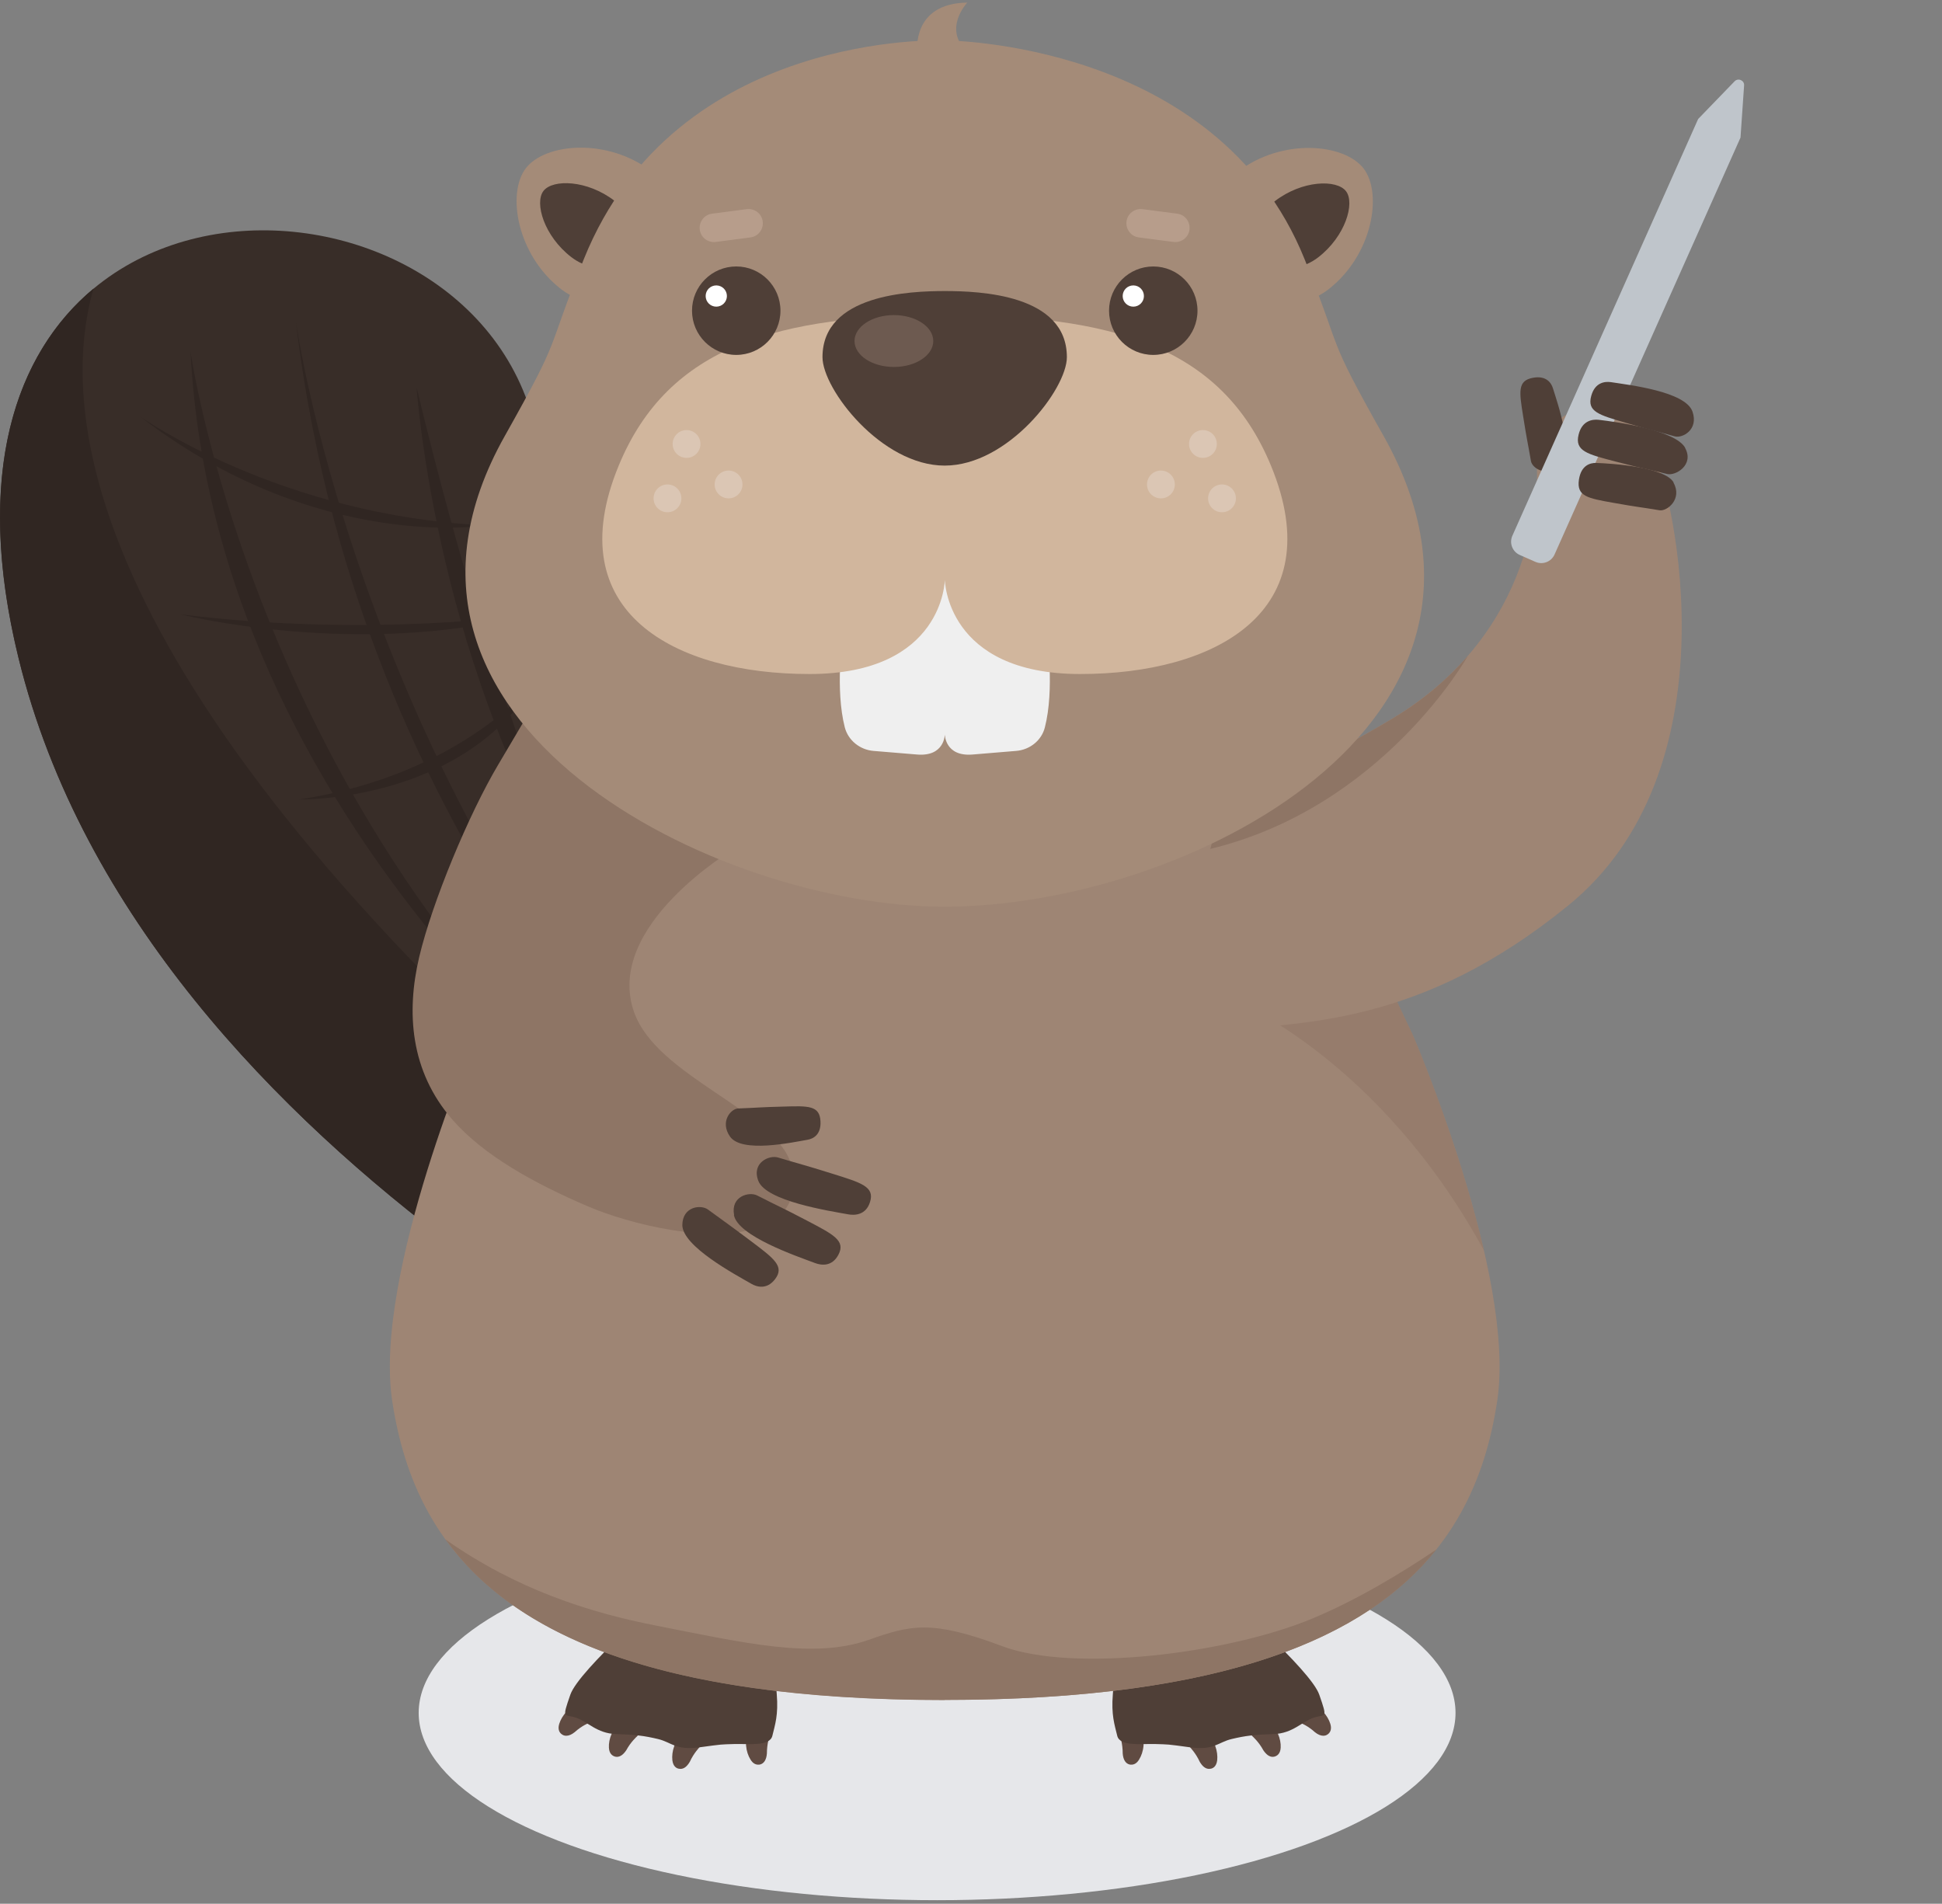 <svg width="152" height="149" viewBox="0 0 152 149" fill="none" xmlns="http://www.w3.org/2000/svg">
    <rect x="0" y="0" width="152" height="149" fill="#808080" stroke="none"/>
    <ellipse cx="40.577" cy="14.66" rx="40.577" ry="14.66" transform="matrix(1 0 -5.73741e-07 -1 32.77 148.723)" fill="#E6E7EA"/>
    <g clip-path="url(#clip0_0_1)">
        <path d="M101.863 133.516C101.985 133.321 102.218 133.223 102.438 133.284C103.331 133.529 103.93 134.287 104.126 134.923C104.272 135.4 104.065 135.644 103.918 135.742C103.82 135.816 103.71 135.852 103.575 135.852C103.38 135.852 103.159 135.767 102.915 135.571C102.365 135.07 101.79 134.837 101.765 134.837C101.618 134.776 101.508 134.666 101.46 134.519C101.411 134.372 101.423 134.213 101.508 134.079L101.851 133.516H101.863Z" fill="#604B42"/>
        <path d="M98.576 134.703C98.76 134.556 99.016 134.556 99.2 134.679C99.958 135.217 100.276 136.122 100.239 136.782C100.215 137.284 99.934 137.43 99.775 137.479C99.726 137.492 99.665 137.504 99.616 137.504C99.359 137.504 99.114 137.333 98.882 136.99C98.527 136.33 98.05 135.914 98.05 135.914C97.94 135.816 97.867 135.669 97.867 135.51C97.867 135.351 97.94 135.217 98.062 135.119L98.576 134.703Z" fill="#604B42"/>
        <path d="M93.74 135.596C93.936 135.461 94.18 135.473 94.364 135.608C95.098 136.183 95.342 137.112 95.269 137.773C95.208 138.274 94.926 138.409 94.755 138.433C94.718 138.433 94.669 138.445 94.633 138.445C94.364 138.445 94.119 138.262 93.899 137.883C93.593 137.21 93.153 136.77 93.141 136.745C93.031 136.635 92.97 136.489 92.982 136.33C92.994 136.171 93.08 136.036 93.202 135.95L93.74 135.571V135.596Z" fill="#604B42"/>
        <path d="M87.703 135.449C87.776 135.315 87.911 135.229 88.07 135.192L88.718 135.082C88.938 135.045 89.171 135.156 89.269 135.363C89.684 136.195 89.513 137.149 89.158 137.712C88.963 138.042 88.73 138.115 88.559 138.115C88.51 138.115 88.461 138.115 88.412 138.103C88.107 138.03 87.911 137.736 87.874 137.235C87.874 136.489 87.679 135.902 87.666 135.889C87.617 135.743 87.63 135.584 87.703 135.449Z" fill="#604B42"/>
        <path d="M95.712 124.747C95.712 124.747 102.573 130.667 103.258 132.636C103.943 134.605 103.735 134.14 102.83 134.434C101.925 134.727 101.179 135.681 99.687 135.718C98.195 135.767 97.473 135.852 96.397 136.109C95.321 136.366 95.027 137.014 93.144 136.757C91.261 136.501 91.517 136.537 90.441 136.501C89.365 136.464 87.653 136.721 87.445 135.852C87.237 134.984 86.968 134.226 87.102 132.599C87.237 130.973 87.274 130.239 86.846 128.27C86.418 126.301 85.133 124.76 87.922 124.197C90.71 123.635 94.184 123.39 95.725 124.76L95.712 124.747Z" fill="#4F3F37"/>
        <path d="M46.033 133.517C45.91 133.321 45.678 133.223 45.458 133.284C44.565 133.529 43.966 134.287 43.77 134.923C43.623 135.4 43.831 135.645 43.978 135.742C44.076 135.816 44.186 135.853 44.32 135.853C44.516 135.853 44.736 135.767 44.981 135.571C45.531 135.07 46.106 134.837 46.13 134.837C46.277 134.776 46.387 134.666 46.436 134.519C46.485 134.373 46.473 134.214 46.387 134.079L46.045 133.517H46.033Z" fill="#604B42"/>
        <path d="M49.322 134.703C49.139 134.557 48.882 134.557 48.698 134.679C47.94 135.217 47.622 136.122 47.659 136.783C47.683 137.284 47.964 137.431 48.123 137.48C48.172 137.492 48.233 137.504 48.282 137.504C48.539 137.504 48.784 137.333 49.016 136.99C49.371 136.33 49.848 135.914 49.848 135.914C49.958 135.816 50.031 135.67 50.031 135.511C50.031 135.352 49.958 135.217 49.836 135.119L49.322 134.703Z" fill="#604B42"/>
        <path d="M54.154 135.596C53.959 135.461 53.714 135.474 53.531 135.608C52.797 136.183 52.552 137.112 52.626 137.773C52.687 138.274 52.968 138.409 53.139 138.433C53.176 138.433 53.225 138.446 53.261 138.446C53.531 138.446 53.775 138.262 53.995 137.883C54.301 137.21 54.741 136.77 54.754 136.746C54.864 136.636 54.925 136.489 54.913 136.33C54.9 136.171 54.815 136.036 54.692 135.951L54.154 135.572V135.596Z" fill="#604B42"/>
        <path d="M60.196 135.449C60.122 135.315 59.988 135.229 59.829 135.192L59.181 135.082C58.96 135.046 58.728 135.156 58.63 135.364C58.214 136.195 58.386 137.149 58.74 137.712C58.936 138.042 59.168 138.115 59.34 138.115C59.389 138.115 59.437 138.115 59.486 138.103C59.792 138.03 59.988 137.736 60.025 137.235C60.025 136.489 60.22 135.902 60.232 135.89C60.281 135.743 60.269 135.584 60.196 135.449Z" fill="#604B42"/>
        <path d="M52.187 124.747C52.187 124.747 45.326 130.667 44.641 132.636C43.956 134.605 44.164 134.14 45.069 134.434C45.974 134.727 46.72 135.681 48.212 135.718C49.704 135.767 50.425 135.852 51.502 136.109C52.578 136.366 52.871 137.014 54.755 136.757C56.638 136.501 56.382 136.537 57.458 136.501C58.534 136.464 60.246 136.721 60.454 135.852C60.662 134.984 60.931 134.226 60.797 132.599C60.662 130.973 60.625 130.239 61.053 128.27C61.481 126.301 62.766 124.76 59.977 124.197C57.189 123.635 53.715 123.39 52.174 124.76L52.187 124.747Z" fill="#4F3F37"/>
        <path d="M62.973 113.852C62.973 113.852 11.35 91.887 1.456 51.528C-8.45 11.169 35.211 10.472 41.631 32.51C48.052 54.549 51.966 79.963 66.874 97.55C81.782 115.136 62.973 113.84 62.973 113.84V113.852Z" fill="#382D28"/>
        <path d="M1.458 51.526C11.352 91.885 62.975 113.85 62.975 113.85C62.975 113.85 71.83 114.461 72.576 109.166C65.629 104.702 57.215 98.281 46.99 89.268C6.509 53.568 4.516 32.422 7.316 22.59C1.263 27.641 -2.101 37.021 1.458 51.526Z" fill="#302622"/>
        <path d="M14.91 27.497C14.91 27.497 20.512 67.11 53.264 91.729C53.264 91.729 16.916 66.768 14.91 27.497Z" fill="#302622"/>
        <path d="M23.164 25.198C23.164 25.198 28.545 63.76 57.641 93.063C57.641 93.063 28.35 68.945 23.164 25.198Z" fill="#302622"/>
        <path d="M32.609 30.324C32.609 30.324 34.101 52.986 46.014 70.964C46.014 70.964 39.47 58.844 32.609 30.324Z" fill="#302622"/>
        <path d="M10.973 32.606C10.973 32.606 21.943 40.384 38.013 41.118C38.013 41.118 24.866 43.295 10.973 32.606Z" fill="#302622"/>
        <path d="M41.268 48.117C41.268 48.117 29.099 49.94 14.117 48.081C14.117 48.081 27.913 51.566 41.268 48.117Z" fill="#302622"/>
        <path d="M42.024 53.179C42.024 53.179 36.374 60.603 23.41 62.572C23.41 62.572 36.349 62.841 42.024 53.179Z" fill="#302622"/>
        <path d="M35.59 77.068C35.59 77.068 42.781 70.329 44.652 61.841C44.652 61.841 41.35 70.415 35.59 77.068Z" fill="#302622"/>
        <path d="M37.301 81.008C37.301 81.008 29.205 99.757 30.697 109.639C32.532 121.783 40.664 133.047 73.942 133.047C107.232 133.047 115.353 121.771 117.188 109.639C118.68 99.757 110.583 81.008 110.583 81.008L98.855 56.218L52.209 55.019L37.289 81.008H37.301Z" fill="#9E8574"/>
        <path d="M73.954 133.06C51.096 133.06 40.114 127.753 34.867 120.488C40.395 124.377 46.082 126.199 51.329 127.227C58.324 128.597 63.644 129.868 67.974 128.352C71.251 127.202 72.878 126.75 78.442 128.841C84.019 130.932 96.09 129.428 102.695 126.689C106.131 125.258 109.605 123.179 112.43 121.271C106.963 128.12 95.956 133.048 73.942 133.048L73.954 133.06Z" fill="#8E7565"/>
        <path opacity="0.5" d="M96.739 78.365L108.199 75.956L110.584 81.007C110.584 81.007 114.192 89.372 116.148 97.872C108.015 82.951 96.727 78.353 96.727 78.353L96.739 78.365Z" fill="#8E7565"/>
        <path d="M43.669 51.934C43.669 51.934 41.786 55.15 38.997 59.846C36.698 63.711 33.824 70.609 32.809 74.914C31.794 79.219 32.1 83.829 35.402 87.621C37.872 90.458 41.835 92.623 46.017 94.421C49.222 95.79 55.875 97.503 59.764 95.937C62.088 95.008 62.442 92.806 61.916 91.094C60.608 86.911 51.447 84.282 49.638 79.243C47.216 72.468 57.465 66.438 57.465 66.438C57.391 63.968 48.953 58.22 48.953 58.22L43.669 51.946V51.934Z" fill="#8E7565"/>
        <path d="M91.343 63.258C91.343 63.258 97.629 63.062 108.978 56.238C120.328 49.414 120.426 38.333 120.279 36.132C120.022 32.108 126.847 29.711 129.121 34.542C131.396 39.373 135.579 60.445 122.737 70.877C111.229 80.233 102.081 80.135 93.96 80.71L91.331 63.258H91.343Z" fill="#9E8574"/>
        <path d="M122.077 36.441C123.251 35.365 121.918 31.586 121.539 30.363C121.417 29.984 121.038 29.372 119.986 29.568C118.763 29.788 118.91 30.656 119.216 32.577C119.521 34.509 119.546 34.46 119.827 36.087C119.925 36.649 121.038 37.383 122.09 36.429L122.077 36.441Z" fill="#4F3F37"/>
        <path d="M57.443 95.096C57.748 96.747 62.347 98.313 63.814 98.863C64.279 99.034 65.123 99.156 65.624 98.203C66.199 97.102 65.245 96.625 63.142 95.524C61.038 94.424 61.063 94.485 59.265 93.567C58.641 93.249 57.186 93.616 57.455 95.084L57.443 95.096Z" fill="#4F3F37"/>
        <path d="M53.406 95.877C53.406 97.541 57.527 99.742 58.824 100.488C59.227 100.721 60.022 100.965 60.67 100.109C61.416 99.118 60.597 98.507 58.775 97.137C56.953 95.767 56.977 95.816 55.412 94.667C54.873 94.263 53.418 94.41 53.406 95.89V95.877Z" fill="#4F3F37"/>
        <path d="M59.351 92.416C59.95 94.006 64.855 94.765 66.408 95.046C66.897 95.132 67.778 95.107 68.096 94.08C68.475 92.881 67.435 92.576 65.124 91.854C62.812 91.132 62.849 91.181 60.892 90.594C60.207 90.386 58.813 90.998 59.351 92.416Z" fill="#4F3F37"/>
        <path d="M57.138 88.957C58.055 90.266 61.968 89.422 63.228 89.202C63.619 89.129 64.28 88.835 64.219 87.759C64.157 86.524 63.277 86.548 61.332 86.609C59.388 86.658 59.425 86.695 57.773 86.756C57.199 86.78 56.33 87.796 57.138 88.957Z" fill="#4F3F37"/>
        <path d="M94.732 66.438L95.821 62.34C98.817 61.448 103.256 59.687 108.992 56.238C111.438 54.77 113.358 53.095 114.875 51.358C114.875 51.358 108.259 63.16 94.744 66.438H94.732Z" fill="#8E7565"/>
        <path d="M135.764 6.365C136.045 6.072 136.547 6.292 136.51 6.695L136.229 10.768L121.675 43.398C121.418 43.973 120.745 44.229 120.171 43.973L118.948 43.434C118.373 43.178 118.116 42.505 118.373 41.93L132.914 9.313L135.752 6.378L135.764 6.365Z" fill="#BFC5CB"/>
        <path d="M131.898 35.046C131.128 33.676 126.615 33.028 125.123 32.856C124.658 32.807 123.826 32.905 123.557 34.018C123.239 35.303 124.242 35.547 126.443 36.122C128.645 36.697 128.62 36.636 130.492 37.1C131.14 37.259 132.632 36.391 131.886 35.046H131.898Z" fill="#4F3F37"/>
        <path d="M130.994 37.761C130.321 36.563 126.212 36.269 124.891 36.233C124.475 36.233 123.754 36.404 123.583 37.541C123.387 38.85 124.28 38.997 126.261 39.351C128.242 39.706 128.206 39.657 129.893 39.938C130.48 40.036 131.703 39.058 130.982 37.774L130.994 37.761Z" fill="#4F3F37"/>
        <path d="M132.472 32.22C131.934 30.63 127.483 30.128 126.076 29.908C125.636 29.847 124.841 29.908 124.547 30.985C124.205 32.22 125.147 32.477 127.238 33.088C129.329 33.7 129.293 33.651 131.078 34.152C131.69 34.323 132.962 33.626 132.472 32.22Z" fill="#4F3F37"/>
        <path d="M96.859 13.457C93.373 16.148 94.082 22.935 94.082 22.935C94.082 22.935 100.454 25.357 103.952 22.666C107.437 19.976 108.232 15.145 106.728 13.188C105.224 11.231 100.356 10.766 96.859 13.457Z" fill="#A48B78"/>
        <path d="M99.783 15.744C97.643 17.395 97.606 20.929 97.606 20.929C97.606 20.929 101.031 21.797 103.171 20.146C105.311 18.495 106.07 15.89 105.348 14.961C104.626 14.031 101.924 14.093 99.783 15.744Z" fill="#4F3F37"/>
        <path d="M51.028 13.435C54.513 16.126 53.804 22.914 53.804 22.914C53.804 22.914 47.432 25.335 43.934 22.645C40.449 19.954 39.654 15.123 41.158 13.166C42.662 11.21 47.53 10.745 51.028 13.435Z" fill="#A48B78"/>
        <path d="M48.104 15.722C50.245 17.373 50.281 20.908 50.281 20.908C50.281 20.908 46.857 21.776 44.717 20.125C42.576 18.474 41.818 15.869 42.54 14.94C43.261 14.01 45.964 14.071 48.104 15.722Z" fill="#4F3F37"/>
        <path d="M73.902 3.163C73.902 3.163 95.207 3.163 102.105 20.273C105.236 28.039 103.646 25.874 108.305 34.142C120.951 56.645 92.749 70.966 73.902 70.966C56.267 70.966 26.854 56.645 39.499 34.142C44.147 25.874 42.569 28.039 45.7 20.273C52.928 2.307 73.902 3.163 73.902 3.163Z" fill="#A48B78"/>
        <path d="M73.951 57.476C73.951 57.476 73.951 59.237 71.775 59.054L68.374 58.772C67.311 58.687 66.393 57.953 66.124 56.938C65.354 53.941 65.953 49.832 65.953 49.832L71.187 47.643L74.025 43.901L76.287 48.071L81.95 49.832C81.95 49.832 82.549 53.954 81.779 56.938C81.522 57.953 80.605 58.687 79.528 58.772L76.128 59.054C73.951 59.237 73.951 57.476 73.951 57.476Z" fill="#EFEFEF"/>
        <path d="M73.952 24.661C61.013 24.661 52.33 26.985 48.428 36.439C43.683 47.923 52.831 52.754 63.361 52.754C73.891 52.754 73.952 45.367 73.952 45.367C73.952 45.367 74.026 52.754 84.543 52.754C95.061 52.754 104.222 47.923 99.476 36.439C95.575 26.997 86.892 24.661 73.952 24.661Z" fill="#D1B69D"/>
        <path d="M90.865 39.006C90.263 39.006 89.776 38.518 89.776 37.917C89.776 37.316 90.263 36.829 90.865 36.829C91.466 36.829 91.953 37.316 91.953 37.917C91.953 38.518 91.466 39.006 90.865 39.006Z" fill="#DBC6B4"/>
        <path d="M94.154 35.837C93.553 35.837 93.065 35.35 93.065 34.749C93.065 34.148 93.553 33.66 94.154 33.66C94.755 33.66 95.242 34.148 95.242 34.749C95.242 35.35 94.755 35.837 94.154 35.837Z" fill="#DBC6B4"/>
        <path d="M95.646 40.093C95.045 40.093 94.557 39.606 94.557 39.005C94.557 38.404 95.045 37.916 95.646 37.916C96.247 37.916 96.734 38.404 96.734 39.005C96.734 39.606 96.247 40.093 95.646 40.093Z" fill="#DBC6B4"/>
        <path d="M57.025 39.006C56.424 39.006 55.936 38.518 55.936 37.917C55.936 37.316 56.424 36.829 57.025 36.829C57.626 36.829 58.113 37.316 58.113 37.917C58.113 38.518 57.626 39.006 57.025 39.006Z" fill="#DBC6B4"/>
        <path d="M53.736 35.837C53.135 35.837 52.647 35.35 52.647 34.749C52.647 34.148 53.135 33.66 53.736 33.66C54.337 33.66 54.824 34.148 54.824 34.749C54.824 35.35 54.337 35.837 53.736 35.837Z" fill="#DBC6B4"/>
        <path d="M52.244 40.093C51.642 40.093 51.155 39.606 51.155 39.005C51.155 38.404 51.642 37.916 52.244 37.916C52.845 37.916 53.332 38.404 53.332 39.005C53.332 39.606 52.845 40.093 52.244 40.093Z" fill="#DBC6B4"/>
        <path d="M64.376 27.953C64.376 23.037 71.237 22.78 73.965 22.78C76.68 22.78 83.504 23.037 83.504 27.953C83.504 30.46 78.893 36.441 73.94 36.441C68.987 36.441 64.376 30.46 64.376 27.953Z" fill="#4F3F37"/>
        <path d="M69.965 28.721C68.263 28.721 66.883 27.813 66.883 26.691C66.883 25.57 68.263 24.661 69.965 24.661C71.667 24.661 73.047 25.57 73.047 26.691C73.047 27.813 71.667 28.721 69.965 28.721Z" fill="#6D5A50"/>
        <path d="M75.711 0.202C75.711 0.202 73.754 2.245 75.711 4.079H71.797C71.797 4.079 71.308 0.263 75.711 0.202Z" fill="#A48B78"/>
        <path d="M90.266 27.778C88.354 27.778 86.804 26.228 86.804 24.317C86.804 22.405 88.354 20.856 90.266 20.856C92.177 20.856 93.727 22.405 93.727 24.317C93.727 26.228 92.177 27.778 90.266 27.778Z" fill="#4F3F37"/>
        <path d="M88.704 24.001C88.244 24.001 87.872 23.629 87.872 23.17C87.872 22.71 88.244 22.338 88.704 22.338C89.163 22.338 89.535 22.71 89.535 23.17C89.535 23.629 89.163 24.001 88.704 24.001Z" fill="white"/>
        <path d="M57.625 27.778C55.713 27.778 54.164 26.228 54.164 24.317C54.164 22.405 55.713 20.855 57.625 20.855C59.536 20.855 61.086 22.405 61.086 24.317C61.086 26.228 59.536 27.778 57.625 27.778Z" fill="#4F3F37"/>
        <path d="M56.063 24.001C55.604 24.001 55.231 23.629 55.231 23.169C55.231 22.71 55.604 22.338 56.063 22.338C56.522 22.338 56.895 22.71 56.895 23.169C56.895 23.629 56.522 24.001 56.063 24.001Z" fill="white"/>
        <path d="M89.139 18.583L91.854 18.938C92.465 19.011 93.028 18.583 93.101 17.971C93.175 17.36 92.746 16.797 92.135 16.724L89.42 16.369C88.808 16.296 88.246 16.724 88.172 17.335C88.099 17.947 88.527 18.509 89.139 18.583Z" fill="#B79D8B"/>
        <path d="M58.733 18.583L56.018 18.938C55.406 19.011 54.843 18.583 54.77 17.971C54.697 17.36 55.125 16.797 55.736 16.724L58.451 16.369C59.063 16.296 59.626 16.724 59.699 17.335C59.772 17.947 59.344 18.509 58.733 18.583Z" fill="#B79D8B"/>
    </g>
    <defs>
        <clipPath id="clip0_0_1">
            <rect width="152" height="146" fill="white" transform="matrix(-1 0 0 1 152 0.063)"/>
        </clipPath>
    </defs>
</svg>
